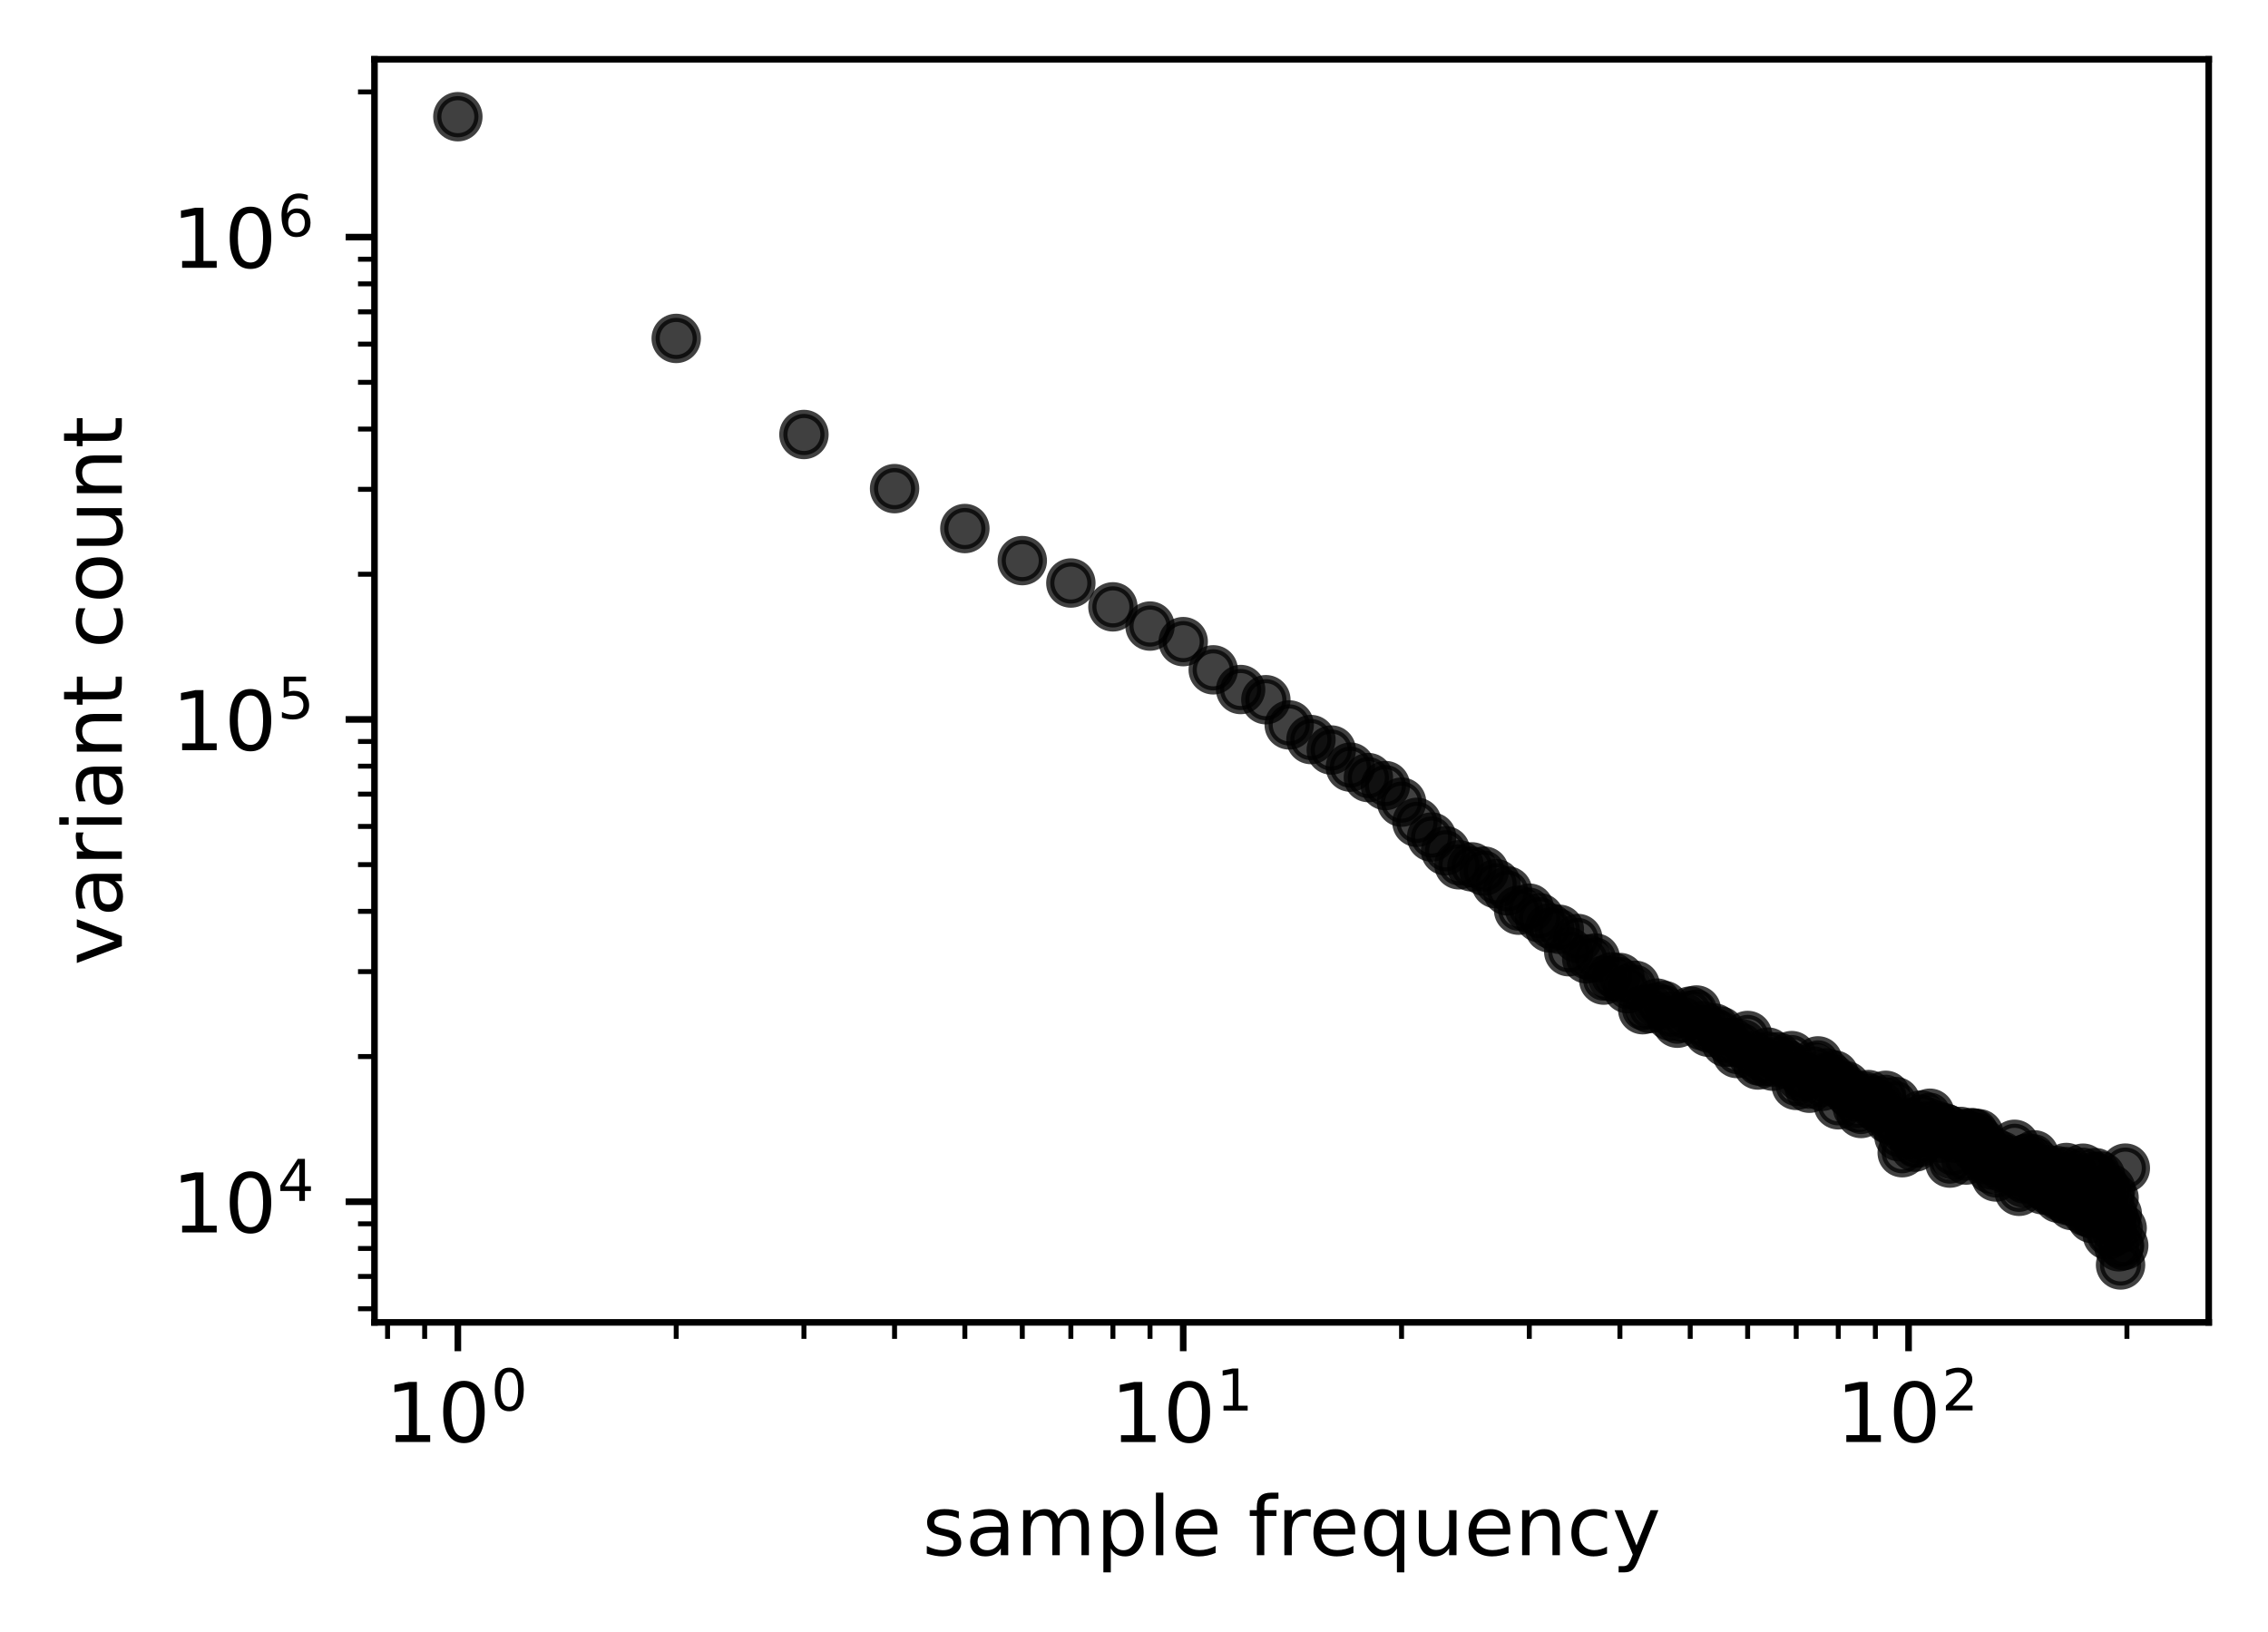 <?xml version="1.0" encoding="utf-8" standalone="no"?>
<!DOCTYPE svg PUBLIC "-//W3C//DTD SVG 1.1//EN"
  "http://www.w3.org/Graphics/SVG/1.1/DTD/svg11.dtd">
<!-- Created with matplotlib (https://matplotlib.org/) -->
<svg height="198.156pt" version="1.1" viewBox="0 0 275.433 198.156" width="275.433pt" xmlns="http://www.w3.org/2000/svg" xmlns:xlink="http://www.w3.org/1999/xlink">
 <defs>
  <style type="text/css">
*{stroke-linecap:butt;stroke-linejoin:round;}
  </style>
 </defs>
 <g id="figure_1">
  <g id="patch_1">
   <path d="M 0 198.156 
L 275.433 198.156 
L 275.433 0 
L 0 0 
z
" style="fill:#ffffff;"/>
  </g>
  <g id="axes_1">
   <g id="patch_2">
    <path d="M 45.478 160.6 
L 268.233 160.6 
L 268.233 7.2 
L 45.478 7.2 
z
" style="fill:#ffffff;"/>
   </g>
   <g id="matplotlib.axis_1">
    <g id="xtick_1">
     <g id="line2d_1">
      <defs>
       <path d="M 0 0 
L 0 3.5 
" id="m2914041f87" style="stroke:#000000;stroke-width:0.8;"/>
      </defs>
      <g>
       <use style="stroke:#000000;stroke-width:0.8;" x="55.603" xlink:href="#m2914041f87" y="160.6"/>
      </g>
     </g>
     <g id="text_1">
      <!-- $\mathdefault{10^{0}}$ -->
      <defs>
       <path d="M 12.406 8.297 
L 28.516 8.297 
L 28.516 63.922 
L 10.984 60.406 
L 10.984 69.391 
L 28.422 72.906 
L 38.281 72.906 
L 38.281 8.297 
L 54.391 8.297 
L 54.391 0 
L 12.406 0 
z
" id="DejaVuSans-49"/>
       <path d="M 31.781 66.406 
Q 24.172 66.406 20.328 58.906 
Q 16.5 51.422 16.5 36.375 
Q 16.5 21.391 20.328 13.891 
Q 24.172 6.391 31.781 6.391 
Q 39.453 6.391 43.281 13.891 
Q 47.125 21.391 47.125 36.375 
Q 47.125 51.422 43.281 58.906 
Q 39.453 66.406 31.781 66.406 
z
M 31.781 74.219 
Q 44.047 74.219 50.516 64.516 
Q 56.984 54.828 56.984 36.375 
Q 56.984 17.969 50.516 8.266 
Q 44.047 -1.422 31.781 -1.422 
Q 19.531 -1.422 13.062 8.266 
Q 6.594 17.969 6.594 36.375 
Q 6.594 54.828 13.062 64.516 
Q 19.531 74.219 31.781 74.219 
z
" id="DejaVuSans-48"/>
      </defs>
      <g transform="translate(46.803 175.198)scale(0.1 -0.1)">
       <use transform="translate(0 0.766)" xlink:href="#DejaVuSans-49"/>
       <use transform="translate(63.623 0.766)" xlink:href="#DejaVuSans-48"/>
       <use transform="translate(128.203 39.047)scale(0.7)" xlink:href="#DejaVuSans-48"/>
      </g>
     </g>
    </g>
    <g id="xtick_2">
     <g id="line2d_2">
      <g>
       <use style="stroke:#000000;stroke-width:0.8;" x="143.693" xlink:href="#m2914041f87" y="160.6"/>
      </g>
     </g>
     <g id="text_2">
      <!-- $\mathdefault{10^{1}}$ -->
      <g transform="translate(134.893 175.198)scale(0.1 -0.1)">
       <use transform="translate(0 0.684)" xlink:href="#DejaVuSans-49"/>
       <use transform="translate(63.623 0.684)" xlink:href="#DejaVuSans-48"/>
       <use transform="translate(128.203 38.966)scale(0.7)" xlink:href="#DejaVuSans-49"/>
      </g>
     </g>
    </g>
    <g id="xtick_3">
     <g id="line2d_3">
      <g>
       <use style="stroke:#000000;stroke-width:0.8;" x="231.782" xlink:href="#m2914041f87" y="160.6"/>
      </g>
     </g>
     <g id="text_3">
      <!-- $\mathdefault{10^{2}}$ -->
      <defs>
       <path d="M 19.188 8.297 
L 53.609 8.297 
L 53.609 0 
L 7.328 0 
L 7.328 8.297 
Q 12.938 14.109 22.625 23.891 
Q 32.328 33.688 34.812 36.531 
Q 39.547 41.844 41.422 45.531 
Q 43.312 49.219 43.312 52.781 
Q 43.312 58.594 39.234 62.25 
Q 35.156 65.922 28.609 65.922 
Q 23.969 65.922 18.812 64.312 
Q 13.672 62.703 7.812 59.422 
L 7.812 69.391 
Q 13.766 71.781 18.938 73 
Q 24.125 74.219 28.422 74.219 
Q 39.75 74.219 46.484 68.547 
Q 53.219 62.891 53.219 53.422 
Q 53.219 48.922 51.531 44.891 
Q 49.859 40.875 45.406 35.406 
Q 44.188 33.984 37.641 27.219 
Q 31.109 20.453 19.188 8.297 
z
" id="DejaVuSans-50"/>
      </defs>
      <g transform="translate(222.982 175.198)scale(0.1 -0.1)">
       <use transform="translate(0 0.766)" xlink:href="#DejaVuSans-49"/>
       <use transform="translate(63.623 0.766)" xlink:href="#DejaVuSans-48"/>
       <use transform="translate(128.203 39.047)scale(0.7)" xlink:href="#DejaVuSans-50"/>
      </g>
     </g>
    </g>
    <g id="xtick_4">
     <g id="line2d_4">
      <defs>
       <path d="M 0 0 
L 0 2 
" id="m6a78519d8e" style="stroke:#000000;stroke-width:0.6;"/>
      </defs>
      <g>
       <use style="stroke:#000000;stroke-width:0.6;" x="47.067" xlink:href="#m6a78519d8e" y="160.6"/>
      </g>
     </g>
    </g>
    <g id="xtick_5">
     <g id="line2d_5">
      <g>
       <use style="stroke:#000000;stroke-width:0.6;" x="51.573" xlink:href="#m6a78519d8e" y="160.6"/>
      </g>
     </g>
    </g>
    <g id="xtick_6">
     <g id="line2d_6">
      <g>
       <use style="stroke:#000000;stroke-width:0.6;" x="82.121" xlink:href="#m6a78519d8e" y="160.6"/>
      </g>
     </g>
    </g>
    <g id="xtick_7">
     <g id="line2d_7">
      <g>
       <use style="stroke:#000000;stroke-width:0.6;" x="97.633" xlink:href="#m6a78519d8e" y="160.6"/>
      </g>
     </g>
    </g>
    <g id="xtick_8">
     <g id="line2d_8">
      <g>
       <use style="stroke:#000000;stroke-width:0.6;" x="108.638" xlink:href="#m6a78519d8e" y="160.6"/>
      </g>
     </g>
    </g>
    <g id="xtick_9">
     <g id="line2d_9">
      <g>
       <use style="stroke:#000000;stroke-width:0.6;" x="117.175" xlink:href="#m6a78519d8e" y="160.6"/>
      </g>
     </g>
    </g>
    <g id="xtick_10">
     <g id="line2d_10">
      <g>
       <use style="stroke:#000000;stroke-width:0.6;" x="124.15" xlink:href="#m6a78519d8e" y="160.6"/>
      </g>
     </g>
    </g>
    <g id="xtick_11">
     <g id="line2d_11">
      <g>
       <use style="stroke:#000000;stroke-width:0.6;" x="130.048" xlink:href="#m6a78519d8e" y="160.6"/>
      </g>
     </g>
    </g>
    <g id="xtick_12">
     <g id="line2d_12">
      <g>
       <use style="stroke:#000000;stroke-width:0.6;" x="135.156" xlink:href="#m6a78519d8e" y="160.6"/>
      </g>
     </g>
    </g>
    <g id="xtick_13">
     <g id="line2d_13">
      <g>
       <use style="stroke:#000000;stroke-width:0.6;" x="139.662" xlink:href="#m6a78519d8e" y="160.6"/>
      </g>
     </g>
    </g>
    <g id="xtick_14">
     <g id="line2d_14">
      <g>
       <use style="stroke:#000000;stroke-width:0.6;" x="170.21" xlink:href="#m6a78519d8e" y="160.6"/>
      </g>
     </g>
    </g>
    <g id="xtick_15">
     <g id="line2d_15">
      <g>
       <use style="stroke:#000000;stroke-width:0.6;" x="185.722" xlink:href="#m6a78519d8e" y="160.6"/>
      </g>
     </g>
    </g>
    <g id="xtick_16">
     <g id="line2d_16">
      <g>
       <use style="stroke:#000000;stroke-width:0.6;" x="196.728" xlink:href="#m6a78519d8e" y="160.6"/>
      </g>
     </g>
    </g>
    <g id="xtick_17">
     <g id="line2d_17">
      <g>
       <use style="stroke:#000000;stroke-width:0.6;" x="205.265" xlink:href="#m6a78519d8e" y="160.6"/>
      </g>
     </g>
    </g>
    <g id="xtick_18">
     <g id="line2d_18">
      <g>
       <use style="stroke:#000000;stroke-width:0.6;" x="212.24" xlink:href="#m6a78519d8e" y="160.6"/>
      </g>
     </g>
    </g>
    <g id="xtick_19">
     <g id="line2d_19">
      <g>
       <use style="stroke:#000000;stroke-width:0.6;" x="218.137" xlink:href="#m6a78519d8e" y="160.6"/>
      </g>
     </g>
    </g>
    <g id="xtick_20">
     <g id="line2d_20">
      <g>
       <use style="stroke:#000000;stroke-width:0.6;" x="223.245" xlink:href="#m6a78519d8e" y="160.6"/>
      </g>
     </g>
    </g>
    <g id="xtick_21">
     <g id="line2d_21">
      <g>
       <use style="stroke:#000000;stroke-width:0.6;" x="227.751" xlink:href="#m6a78519d8e" y="160.6"/>
      </g>
     </g>
    </g>
    <g id="xtick_22">
     <g id="line2d_22">
      <g>
       <use style="stroke:#000000;stroke-width:0.6;" x="258.3" xlink:href="#m6a78519d8e" y="160.6"/>
      </g>
     </g>
    </g>
    <g id="text_4">
     <!-- sample frequency -->
     <defs>
      <path d="M 44.281 53.078 
L 44.281 44.578 
Q 40.484 46.531 36.375 47.5 
Q 32.281 48.484 27.875 48.484 
Q 21.188 48.484 17.844 46.438 
Q 14.5 44.391 14.5 40.281 
Q 14.5 37.156 16.891 35.375 
Q 19.281 33.594 26.516 31.984 
L 29.594 31.297 
Q 39.156 29.25 43.188 25.516 
Q 47.219 21.781 47.219 15.094 
Q 47.219 7.469 41.188 3.016 
Q 35.156 -1.422 24.609 -1.422 
Q 20.219 -1.422 15.453 -0.562 
Q 10.688 0.297 5.422 2 
L 5.422 11.281 
Q 10.406 8.688 15.234 7.391 
Q 20.062 6.109 24.812 6.109 
Q 31.156 6.109 34.562 8.281 
Q 37.984 10.453 37.984 14.406 
Q 37.984 18.062 35.516 20.016 
Q 33.062 21.969 24.703 23.781 
L 21.578 24.516 
Q 13.234 26.266 9.516 29.906 
Q 5.812 33.547 5.812 39.891 
Q 5.812 47.609 11.281 51.797 
Q 16.75 56 26.812 56 
Q 31.781 56 36.172 55.266 
Q 40.578 54.547 44.281 53.078 
z
" id="DejaVuSans-115"/>
      <path d="M 34.281 27.484 
Q 23.391 27.484 19.188 25 
Q 14.984 22.516 14.984 16.5 
Q 14.984 11.719 18.141 8.906 
Q 21.297 6.109 26.703 6.109 
Q 34.188 6.109 38.703 11.406 
Q 43.219 16.703 43.219 25.484 
L 43.219 27.484 
z
M 52.203 31.203 
L 52.203 0 
L 43.219 0 
L 43.219 8.297 
Q 40.141 3.328 35.547 0.953 
Q 30.953 -1.422 24.312 -1.422 
Q 15.922 -1.422 10.953 3.297 
Q 6 8.016 6 15.922 
Q 6 25.141 12.172 29.828 
Q 18.359 34.516 30.609 34.516 
L 43.219 34.516 
L 43.219 35.406 
Q 43.219 41.609 39.141 45 
Q 35.062 48.391 27.688 48.391 
Q 23 48.391 18.547 47.266 
Q 14.109 46.141 10.016 43.891 
L 10.016 52.203 
Q 14.938 54.109 19.578 55.047 
Q 24.219 56 28.609 56 
Q 40.484 56 46.344 49.844 
Q 52.203 43.703 52.203 31.203 
z
" id="DejaVuSans-97"/>
      <path d="M 52 44.188 
Q 55.375 50.25 60.062 53.125 
Q 64.75 56 71.094 56 
Q 79.641 56 84.281 50.016 
Q 88.922 44.047 88.922 33.016 
L 88.922 0 
L 79.891 0 
L 79.891 32.719 
Q 79.891 40.578 77.094 44.375 
Q 74.312 48.188 68.609 48.188 
Q 61.625 48.188 57.562 43.547 
Q 53.516 38.922 53.516 30.906 
L 53.516 0 
L 44.484 0 
L 44.484 32.719 
Q 44.484 40.625 41.703 44.406 
Q 38.922 48.188 33.109 48.188 
Q 26.219 48.188 22.156 43.531 
Q 18.109 38.875 18.109 30.906 
L 18.109 0 
L 9.078 0 
L 9.078 54.688 
L 18.109 54.688 
L 18.109 46.188 
Q 21.188 51.219 25.484 53.609 
Q 29.781 56 35.688 56 
Q 41.656 56 45.828 52.969 
Q 50 49.953 52 44.188 
z
" id="DejaVuSans-109"/>
      <path d="M 18.109 8.203 
L 18.109 -20.797 
L 9.078 -20.797 
L 9.078 54.688 
L 18.109 54.688 
L 18.109 46.391 
Q 20.953 51.266 25.266 53.625 
Q 29.594 56 35.594 56 
Q 45.562 56 51.781 48.094 
Q 58.016 40.188 58.016 27.297 
Q 58.016 14.406 51.781 6.484 
Q 45.562 -1.422 35.594 -1.422 
Q 29.594 -1.422 25.266 0.953 
Q 20.953 3.328 18.109 8.203 
z
M 48.688 27.297 
Q 48.688 37.203 44.609 42.844 
Q 40.531 48.484 33.406 48.484 
Q 26.266 48.484 22.188 42.844 
Q 18.109 37.203 18.109 27.297 
Q 18.109 17.391 22.188 11.75 
Q 26.266 6.109 33.406 6.109 
Q 40.531 6.109 44.609 11.75 
Q 48.688 17.391 48.688 27.297 
z
" id="DejaVuSans-112"/>
      <path d="M 9.422 75.984 
L 18.406 75.984 
L 18.406 0 
L 9.422 0 
z
" id="DejaVuSans-108"/>
      <path d="M 56.203 29.594 
L 56.203 25.203 
L 14.891 25.203 
Q 15.484 15.922 20.484 11.062 
Q 25.484 6.203 34.422 6.203 
Q 39.594 6.203 44.453 7.469 
Q 49.312 8.734 54.109 11.281 
L 54.109 2.781 
Q 49.266 0.734 44.188 -0.344 
Q 39.109 -1.422 33.891 -1.422 
Q 20.797 -1.422 13.156 6.188 
Q 5.516 13.812 5.516 26.812 
Q 5.516 40.234 12.766 48.109 
Q 20.016 56 32.328 56 
Q 43.359 56 49.781 48.891 
Q 56.203 41.797 56.203 29.594 
z
M 47.219 32.234 
Q 47.125 39.594 43.094 43.984 
Q 39.062 48.391 32.422 48.391 
Q 24.906 48.391 20.391 44.141 
Q 15.875 39.891 15.188 32.172 
z
" id="DejaVuSans-101"/>
      <path id="DejaVuSans-32"/>
      <path d="M 37.109 75.984 
L 37.109 68.5 
L 28.516 68.5 
Q 23.688 68.5 21.797 66.547 
Q 19.922 64.594 19.922 59.516 
L 19.922 54.688 
L 34.719 54.688 
L 34.719 47.703 
L 19.922 47.703 
L 19.922 0 
L 10.891 0 
L 10.891 47.703 
L 2.297 47.703 
L 2.297 54.688 
L 10.891 54.688 
L 10.891 58.5 
Q 10.891 67.625 15.141 71.797 
Q 19.391 75.984 28.609 75.984 
z
" id="DejaVuSans-102"/>
      <path d="M 41.109 46.297 
Q 39.594 47.172 37.812 47.578 
Q 36.031 48 33.891 48 
Q 26.266 48 22.188 43.047 
Q 18.109 38.094 18.109 28.812 
L 18.109 0 
L 9.078 0 
L 9.078 54.688 
L 18.109 54.688 
L 18.109 46.188 
Q 20.953 51.172 25.484 53.578 
Q 30.031 56 36.531 56 
Q 37.453 56 38.578 55.875 
Q 39.703 55.766 41.062 55.516 
z
" id="DejaVuSans-114"/>
      <path d="M 14.797 27.297 
Q 14.797 17.391 18.875 11.75 
Q 22.953 6.109 30.078 6.109 
Q 37.203 6.109 41.297 11.75 
Q 45.406 17.391 45.406 27.297 
Q 45.406 37.203 41.297 42.844 
Q 37.203 48.484 30.078 48.484 
Q 22.953 48.484 18.875 42.844 
Q 14.797 37.203 14.797 27.297 
z
M 45.406 8.203 
Q 42.578 3.328 38.25 0.953 
Q 33.938 -1.422 27.875 -1.422 
Q 17.969 -1.422 11.734 6.484 
Q 5.516 14.406 5.516 27.297 
Q 5.516 40.188 11.734 48.094 
Q 17.969 56 27.875 56 
Q 33.938 56 38.25 53.625 
Q 42.578 51.266 45.406 46.391 
L 45.406 54.688 
L 54.391 54.688 
L 54.391 -20.797 
L 45.406 -20.797 
z
" id="DejaVuSans-113"/>
      <path d="M 8.5 21.578 
L 8.5 54.688 
L 17.484 54.688 
L 17.484 21.922 
Q 17.484 14.156 20.5 10.266 
Q 23.531 6.391 29.594 6.391 
Q 36.859 6.391 41.078 11.031 
Q 45.312 15.672 45.312 23.688 
L 45.312 54.688 
L 54.297 54.688 
L 54.297 0 
L 45.312 0 
L 45.312 8.406 
Q 42.047 3.422 37.719 1 
Q 33.406 -1.422 27.688 -1.422 
Q 18.266 -1.422 13.375 4.438 
Q 8.5 10.297 8.5 21.578 
z
M 31.109 56 
z
" id="DejaVuSans-117"/>
      <path d="M 54.891 33.016 
L 54.891 0 
L 45.906 0 
L 45.906 32.719 
Q 45.906 40.484 42.875 44.328 
Q 39.844 48.188 33.797 48.188 
Q 26.516 48.188 22.312 43.547 
Q 18.109 38.922 18.109 30.906 
L 18.109 0 
L 9.078 0 
L 9.078 54.688 
L 18.109 54.688 
L 18.109 46.188 
Q 21.344 51.125 25.703 53.562 
Q 30.078 56 35.797 56 
Q 45.219 56 50.047 50.172 
Q 54.891 44.344 54.891 33.016 
z
" id="DejaVuSans-110"/>
      <path d="M 48.781 52.594 
L 48.781 44.188 
Q 44.969 46.297 41.141 47.344 
Q 37.312 48.391 33.406 48.391 
Q 24.656 48.391 19.812 42.844 
Q 14.984 37.312 14.984 27.297 
Q 14.984 17.281 19.812 11.734 
Q 24.656 6.203 33.406 6.203 
Q 37.312 6.203 41.141 7.25 
Q 44.969 8.297 48.781 10.406 
L 48.781 2.094 
Q 45.016 0.344 40.984 -0.531 
Q 36.969 -1.422 32.422 -1.422 
Q 20.062 -1.422 12.781 6.344 
Q 5.516 14.109 5.516 27.297 
Q 5.516 40.672 12.859 48.328 
Q 20.219 56 33.016 56 
Q 37.156 56 41.109 55.141 
Q 45.062 54.297 48.781 52.594 
z
" id="DejaVuSans-99"/>
      <path d="M 32.172 -5.078 
Q 28.375 -14.844 24.75 -17.812 
Q 21.141 -20.797 15.094 -20.797 
L 7.906 -20.797 
L 7.906 -13.281 
L 13.188 -13.281 
Q 16.891 -13.281 18.938 -11.516 
Q 21 -9.766 23.484 -3.219 
L 25.094 0.875 
L 2.984 54.688 
L 12.5 54.688 
L 29.594 11.922 
L 46.688 54.688 
L 56.203 54.688 
z
" id="DejaVuSans-121"/>
     </defs>
     <g transform="translate(112.011 188.877)scale(0.1 -0.1)">
      <use xlink:href="#DejaVuSans-115"/>
      <use x="52.1" xlink:href="#DejaVuSans-97"/>
      <use x="113.379" xlink:href="#DejaVuSans-109"/>
      <use x="210.791" xlink:href="#DejaVuSans-112"/>
      <use x="274.268" xlink:href="#DejaVuSans-108"/>
      <use x="302.051" xlink:href="#DejaVuSans-101"/>
      <use x="363.574" xlink:href="#DejaVuSans-32"/>
      <use x="395.361" xlink:href="#DejaVuSans-102"/>
      <use x="430.566" xlink:href="#DejaVuSans-114"/>
      <use x="469.43" xlink:href="#DejaVuSans-101"/>
      <use x="530.953" xlink:href="#DejaVuSans-113"/>
      <use x="594.43" xlink:href="#DejaVuSans-117"/>
      <use x="657.809" xlink:href="#DejaVuSans-101"/>
      <use x="719.332" xlink:href="#DejaVuSans-110"/>
      <use x="782.711" xlink:href="#DejaVuSans-99"/>
      <use x="837.691" xlink:href="#DejaVuSans-121"/>
     </g>
    </g>
   </g>
   <g id="matplotlib.axis_2">
    <g id="ytick_1">
     <g id="line2d_23">
      <defs>
       <path d="M 0 0 
L -3.5 0 
" id="mdca116467b" style="stroke:#000000;stroke-width:0.8;"/>
      </defs>
      <g>
       <use style="stroke:#000000;stroke-width:0.8;" x="45.478" xlink:href="#mdca116467b" y="145.947"/>
      </g>
     </g>
     <g id="text_5">
      <!-- $\mathdefault{10^{4}}$ -->
      <defs>
       <path d="M 37.797 64.312 
L 12.891 25.391 
L 37.797 25.391 
z
M 35.203 72.906 
L 47.609 72.906 
L 47.609 25.391 
L 58.016 25.391 
L 58.016 17.188 
L 47.609 17.188 
L 47.609 0 
L 37.797 0 
L 37.797 17.188 
L 4.891 17.188 
L 4.891 26.703 
z
" id="DejaVuSans-52"/>
      </defs>
      <g transform="translate(20.878 149.746)scale(0.1 -0.1)">
       <use transform="translate(0 0.684)" xlink:href="#DejaVuSans-49"/>
       <use transform="translate(63.623 0.684)" xlink:href="#DejaVuSans-48"/>
       <use transform="translate(128.203 38.966)scale(0.7)" xlink:href="#DejaVuSans-52"/>
      </g>
     </g>
    </g>
    <g id="ytick_2">
     <g id="line2d_24">
      <g>
       <use style="stroke:#000000;stroke-width:0.8;" x="45.478" xlink:href="#mdca116467b" y="87.372"/>
      </g>
     </g>
     <g id="text_6">
      <!-- $\mathdefault{10^{5}}$ -->
      <defs>
       <path d="M 10.797 72.906 
L 49.516 72.906 
L 49.516 64.594 
L 19.828 64.594 
L 19.828 46.734 
Q 21.969 47.469 24.109 47.828 
Q 26.266 48.188 28.422 48.188 
Q 40.625 48.188 47.75 41.5 
Q 54.891 34.812 54.891 23.391 
Q 54.891 11.625 47.562 5.094 
Q 40.234 -1.422 26.906 -1.422 
Q 22.312 -1.422 17.547 -0.641 
Q 12.797 0.141 7.719 1.703 
L 7.719 11.625 
Q 12.109 9.234 16.797 8.062 
Q 21.484 6.891 26.703 6.891 
Q 35.156 6.891 40.078 11.328 
Q 45.016 15.766 45.016 23.391 
Q 45.016 31 40.078 35.438 
Q 35.156 39.891 26.703 39.891 
Q 22.75 39.891 18.812 39.016 
Q 14.891 38.141 10.797 36.281 
z
" id="DejaVuSans-53"/>
      </defs>
      <g transform="translate(20.878 91.172)scale(0.1 -0.1)">
       <use transform="translate(0 0.684)" xlink:href="#DejaVuSans-49"/>
       <use transform="translate(63.623 0.684)" xlink:href="#DejaVuSans-48"/>
       <use transform="translate(128.203 38.966)scale(0.7)" xlink:href="#DejaVuSans-53"/>
      </g>
     </g>
    </g>
    <g id="ytick_3">
     <g id="line2d_25">
      <g>
       <use style="stroke:#000000;stroke-width:0.8;" x="45.478" xlink:href="#mdca116467b" y="28.798"/>
      </g>
     </g>
     <g id="text_7">
      <!-- $\mathdefault{10^{6}}$ -->
      <defs>
       <path d="M 33.016 40.375 
Q 26.375 40.375 22.484 35.828 
Q 18.609 31.297 18.609 23.391 
Q 18.609 15.531 22.484 10.953 
Q 26.375 6.391 33.016 6.391 
Q 39.656 6.391 43.531 10.953 
Q 47.406 15.531 47.406 23.391 
Q 47.406 31.297 43.531 35.828 
Q 39.656 40.375 33.016 40.375 
z
M 52.594 71.297 
L 52.594 62.312 
Q 48.875 64.062 45.094 64.984 
Q 41.312 65.922 37.594 65.922 
Q 27.828 65.922 22.672 59.328 
Q 17.531 52.734 16.797 39.406 
Q 19.672 43.656 24.016 45.922 
Q 28.375 48.188 33.594 48.188 
Q 44.578 48.188 50.953 41.516 
Q 57.328 34.859 57.328 23.391 
Q 57.328 12.156 50.688 5.359 
Q 44.047 -1.422 33.016 -1.422 
Q 20.359 -1.422 13.672 8.266 
Q 6.984 17.969 6.984 36.375 
Q 6.984 53.656 15.188 63.938 
Q 23.391 74.219 37.203 74.219 
Q 40.922 74.219 44.703 73.484 
Q 48.484 72.75 52.594 71.297 
z
" id="DejaVuSans-54"/>
      </defs>
      <g transform="translate(20.878 32.597)scale(0.1 -0.1)">
       <use transform="translate(0 0.766)" xlink:href="#DejaVuSans-49"/>
       <use transform="translate(63.623 0.766)" xlink:href="#DejaVuSans-48"/>
       <use transform="translate(128.203 39.047)scale(0.7)" xlink:href="#DejaVuSans-54"/>
      </g>
     </g>
    </g>
    <g id="ytick_4">
     <g id="line2d_26">
      <defs>
       <path d="M 0 0 
L -2 0 
" id="m6eae51ae43" style="stroke:#000000;stroke-width:0.6;"/>
      </defs>
      <g>
       <use style="stroke:#000000;stroke-width:0.6;" x="45.478" xlink:href="#m6eae51ae43" y="158.942"/>
      </g>
     </g>
    </g>
    <g id="ytick_5">
     <g id="line2d_27">
      <g>
       <use style="stroke:#000000;stroke-width:0.6;" x="45.478" xlink:href="#m6eae51ae43" y="155.02"/>
      </g>
     </g>
    </g>
    <g id="ytick_6">
     <g id="line2d_28">
      <g>
       <use style="stroke:#000000;stroke-width:0.6;" x="45.478" xlink:href="#m6eae51ae43" y="151.623"/>
      </g>
     </g>
    </g>
    <g id="ytick_7">
     <g id="line2d_29">
      <g>
       <use style="stroke:#000000;stroke-width:0.6;" x="45.478" xlink:href="#m6eae51ae43" y="148.627"/>
      </g>
     </g>
    </g>
    <g id="ytick_8">
     <g id="line2d_30">
      <g>
       <use style="stroke:#000000;stroke-width:0.6;" x="45.478" xlink:href="#m6eae51ae43" y="128.314"/>
      </g>
     </g>
    </g>
    <g id="ytick_9">
     <g id="line2d_31">
      <g>
       <use style="stroke:#000000;stroke-width:0.6;" x="45.478" xlink:href="#m6eae51ae43" y="118"/>
      </g>
     </g>
    </g>
    <g id="ytick_10">
     <g id="line2d_32">
      <g>
       <use style="stroke:#000000;stroke-width:0.6;" x="45.478" xlink:href="#m6eae51ae43" y="110.682"/>
      </g>
     </g>
    </g>
    <g id="ytick_11">
     <g id="line2d_33">
      <g>
       <use style="stroke:#000000;stroke-width:0.6;" x="45.478" xlink:href="#m6eae51ae43" y="105.005"/>
      </g>
     </g>
    </g>
    <g id="ytick_12">
     <g id="line2d_34">
      <g>
       <use style="stroke:#000000;stroke-width:0.6;" x="45.478" xlink:href="#m6eae51ae43" y="100.367"/>
      </g>
     </g>
    </g>
    <g id="ytick_13">
     <g id="line2d_35">
      <g>
       <use style="stroke:#000000;stroke-width:0.6;" x="45.478" xlink:href="#m6eae51ae43" y="96.446"/>
      </g>
     </g>
    </g>
    <g id="ytick_14">
     <g id="line2d_36">
      <g>
       <use style="stroke:#000000;stroke-width:0.6;" x="45.478" xlink:href="#m6eae51ae43" y="93.049"/>
      </g>
     </g>
    </g>
    <g id="ytick_15">
     <g id="line2d_37">
      <g>
       <use style="stroke:#000000;stroke-width:0.6;" x="45.478" xlink:href="#m6eae51ae43" y="90.053"/>
      </g>
     </g>
    </g>
    <g id="ytick_16">
     <g id="line2d_38">
      <g>
       <use style="stroke:#000000;stroke-width:0.6;" x="45.478" xlink:href="#m6eae51ae43" y="69.74"/>
      </g>
     </g>
    </g>
    <g id="ytick_17">
     <g id="line2d_39">
      <g>
       <use style="stroke:#000000;stroke-width:0.6;" x="45.478" xlink:href="#m6eae51ae43" y="59.425"/>
      </g>
     </g>
    </g>
    <g id="ytick_18">
     <g id="line2d_40">
      <g>
       <use style="stroke:#000000;stroke-width:0.6;" x="45.478" xlink:href="#m6eae51ae43" y="52.107"/>
      </g>
     </g>
    </g>
    <g id="ytick_19">
     <g id="line2d_41">
      <g>
       <use style="stroke:#000000;stroke-width:0.6;" x="45.478" xlink:href="#m6eae51ae43" y="46.431"/>
      </g>
     </g>
    </g>
    <g id="ytick_20">
     <g id="line2d_42">
      <g>
       <use style="stroke:#000000;stroke-width:0.6;" x="45.478" xlink:href="#m6eae51ae43" y="41.793"/>
      </g>
     </g>
    </g>
    <g id="ytick_21">
     <g id="line2d_43">
      <g>
       <use style="stroke:#000000;stroke-width:0.6;" x="45.478" xlink:href="#m6eae51ae43" y="37.871"/>
      </g>
     </g>
    </g>
    <g id="ytick_22">
     <g id="line2d_44">
      <g>
       <use style="stroke:#000000;stroke-width:0.6;" x="45.478" xlink:href="#m6eae51ae43" y="34.474"/>
      </g>
     </g>
    </g>
    <g id="ytick_23">
     <g id="line2d_45">
      <g>
       <use style="stroke:#000000;stroke-width:0.6;" x="45.478" xlink:href="#m6eae51ae43" y="31.478"/>
      </g>
     </g>
    </g>
    <g id="ytick_24">
     <g id="line2d_46">
      <g>
       <use style="stroke:#000000;stroke-width:0.6;" x="45.478" xlink:href="#m6eae51ae43" y="11.165"/>
      </g>
     </g>
    </g>
    <g id="text_8">
     <!-- variant count -->
     <defs>
      <path d="M 2.984 54.688 
L 12.5 54.688 
L 29.594 8.797 
L 46.688 54.688 
L 56.203 54.688 
L 35.688 0 
L 23.484 0 
z
" id="DejaVuSans-118"/>
      <path d="M 9.422 54.688 
L 18.406 54.688 
L 18.406 0 
L 9.422 0 
z
M 9.422 75.984 
L 18.406 75.984 
L 18.406 64.594 
L 9.422 64.594 
z
" id="DejaVuSans-105"/>
      <path d="M 18.312 70.219 
L 18.312 54.688 
L 36.812 54.688 
L 36.812 47.703 
L 18.312 47.703 
L 18.312 18.016 
Q 18.312 11.328 20.141 9.422 
Q 21.969 7.516 27.594 7.516 
L 36.812 7.516 
L 36.812 0 
L 27.594 0 
Q 17.188 0 13.234 3.875 
Q 9.281 7.766 9.281 18.016 
L 9.281 47.703 
L 2.688 47.703 
L 2.688 54.688 
L 9.281 54.688 
L 9.281 70.219 
z
" id="DejaVuSans-116"/>
      <path d="M 30.609 48.391 
Q 23.391 48.391 19.188 42.75 
Q 14.984 37.109 14.984 27.297 
Q 14.984 17.484 19.156 11.844 
Q 23.344 6.203 30.609 6.203 
Q 37.797 6.203 41.984 11.859 
Q 46.188 17.531 46.188 27.297 
Q 46.188 37.016 41.984 42.703 
Q 37.797 48.391 30.609 48.391 
z
M 30.609 56 
Q 42.328 56 49.016 48.375 
Q 55.719 40.766 55.719 27.297 
Q 55.719 13.875 49.016 6.219 
Q 42.328 -1.422 30.609 -1.422 
Q 18.844 -1.422 12.172 6.219 
Q 5.516 13.875 5.516 27.297 
Q 5.516 40.766 12.172 48.375 
Q 18.844 56 30.609 56 
z
" id="DejaVuSans-111"/>
     </defs>
     <g transform="translate(14.798 117.256)rotate(-90)scale(0.1 -0.1)">
      <use xlink:href="#DejaVuSans-118"/>
      <use x="59.18" xlink:href="#DejaVuSans-97"/>
      <use x="120.459" xlink:href="#DejaVuSans-114"/>
      <use x="161.572" xlink:href="#DejaVuSans-105"/>
      <use x="189.355" xlink:href="#DejaVuSans-97"/>
      <use x="250.635" xlink:href="#DejaVuSans-110"/>
      <use x="314.014" xlink:href="#DejaVuSans-116"/>
      <use x="353.223" xlink:href="#DejaVuSans-32"/>
      <use x="385.01" xlink:href="#DejaVuSans-99"/>
      <use x="439.99" xlink:href="#DejaVuSans-111"/>
      <use x="501.172" xlink:href="#DejaVuSans-117"/>
      <use x="564.551" xlink:href="#DejaVuSans-110"/>
      <use x="627.93" xlink:href="#DejaVuSans-116"/>
     </g>
    </g>
   </g>
   <g id="line2d_47">
    <defs>
     <path d="M 0 2.5 
C 0.663 2.5 1.299 2.237 1.768 1.768 
C 2.237 1.299 2.5 0.663 2.5 0 
C 2.5 -0.663 2.237 -1.299 1.768 -1.768 
C 1.299 -2.237 0.663 -2.5 0 -2.5 
C -0.663 -2.5 -1.299 -2.237 -1.768 -1.768 
C -2.237 -1.299 -2.5 -0.663 -2.5 0 
C -2.5 0.663 -2.237 1.299 -1.768 1.768 
C -1.299 2.237 -0.663 2.5 0 2.5 
z
" id="me0a28837a5" style="stroke:#000000;stroke-opacity:0.75;"/>
    </defs>
    <g clip-path="url(#p12cda00aa3)">
     <use style="fill-opacity:0.75;stroke:#000000;stroke-opacity:0.75;" x="55.603" xlink:href="#me0a28837a5" y="14.173"/>
     <use style="fill-opacity:0.75;stroke:#000000;stroke-opacity:0.75;" x="82.121" xlink:href="#me0a28837a5" y="41.1"/>
     <use style="fill-opacity:0.75;stroke:#000000;stroke-opacity:0.75;" x="97.633" xlink:href="#me0a28837a5" y="52.768"/>
     <use style="fill-opacity:0.75;stroke:#000000;stroke-opacity:0.75;" x="108.638" xlink:href="#me0a28837a5" y="59.344"/>
     <use style="fill-opacity:0.75;stroke:#000000;stroke-opacity:0.75;" x="117.175" xlink:href="#me0a28837a5" y="64.19"/>
     <use style="fill-opacity:0.75;stroke:#000000;stroke-opacity:0.75;" x="124.15" xlink:href="#me0a28837a5" y="68.085"/>
     <use style="fill-opacity:0.75;stroke:#000000;stroke-opacity:0.75;" x="130.048" xlink:href="#me0a28837a5" y="70.806"/>
     <use style="fill-opacity:0.75;stroke:#000000;stroke-opacity:0.75;" x="135.156" xlink:href="#me0a28837a5" y="73.701"/>
     <use style="fill-opacity:0.75;stroke:#000000;stroke-opacity:0.75;" x="139.662" xlink:href="#me0a28837a5" y="76.035"/>
     <use style="fill-opacity:0.75;stroke:#000000;stroke-opacity:0.75;" x="143.693" xlink:href="#me0a28837a5" y="77.925"/>
     <use style="fill-opacity:0.75;stroke:#000000;stroke-opacity:0.75;" x="147.339" xlink:href="#me0a28837a5" y="81.35"/>
     <use style="fill-opacity:0.75;stroke:#000000;stroke-opacity:0.75;" x="150.668" xlink:href="#me0a28837a5" y="83.74"/>
     <use style="fill-opacity:0.75;stroke:#000000;stroke-opacity:0.75;" x="153.73" xlink:href="#me0a28837a5" y="84.977"/>
     <use style="fill-opacity:0.75;stroke:#000000;stroke-opacity:0.75;" x="156.565" xlink:href="#me0a28837a5" y="88.039"/>
     <use style="fill-opacity:0.75;stroke:#000000;stroke-opacity:0.75;" x="159.205" xlink:href="#me0a28837a5" y="89.816"/>
     <use style="fill-opacity:0.75;stroke:#000000;stroke-opacity:0.75;" x="161.674" xlink:href="#me0a28837a5" y="91.086"/>
     <use style="fill-opacity:0.75;stroke:#000000;stroke-opacity:0.75;" x="163.993" xlink:href="#me0a28837a5" y="93.167"/>
     <use style="fill-opacity:0.75;stroke:#000000;stroke-opacity:0.75;" x="166.18" xlink:href="#me0a28837a5" y="94.435"/>
     <use style="fill-opacity:0.75;stroke:#000000;stroke-opacity:0.75;" x="168.248" xlink:href="#me0a28837a5" y="95.405"/>
     <use style="fill-opacity:0.75;stroke:#000000;stroke-opacity:0.75;" x="170.21" xlink:href="#me0a28837a5" y="97.42"/>
     <use style="fill-opacity:0.75;stroke:#000000;stroke-opacity:0.75;" x="172.077" xlink:href="#me0a28837a5" y="99.872"/>
     <use style="fill-opacity:0.75;stroke:#000000;stroke-opacity:0.75;" x="173.857" xlink:href="#me0a28837a5" y="101.654"/>
     <use style="fill-opacity:0.75;stroke:#000000;stroke-opacity:0.75;" x="175.557" xlink:href="#me0a28837a5" y="103.328"/>
     <use style="fill-opacity:0.75;stroke:#000000;stroke-opacity:0.75;" x="177.185" xlink:href="#me0a28837a5" y="105.028"/>
     <use style="fill-opacity:0.75;stroke:#000000;stroke-opacity:0.75;" x="178.747" xlink:href="#me0a28837a5" y="105.281"/>
     <use style="fill-opacity:0.75;stroke:#000000;stroke-opacity:0.75;" x="180.248" xlink:href="#me0a28837a5" y="105.793"/>
     <use style="fill-opacity:0.75;stroke:#000000;stroke-opacity:0.75;" x="181.691" xlink:href="#me0a28837a5" y="107.324"/>
     <use style="fill-opacity:0.75;stroke:#000000;stroke-opacity:0.75;" x="183.083" xlink:href="#me0a28837a5" y="108.2"/>
     <use style="fill-opacity:0.75;stroke:#000000;stroke-opacity:0.75;" x="184.425" xlink:href="#me0a28837a5" y="110.54"/>
     <use style="fill-opacity:0.75;stroke:#000000;stroke-opacity:0.75;" x="185.722" xlink:href="#me0a28837a5" y="110.292"/>
     <use style="fill-opacity:0.75;stroke:#000000;stroke-opacity:0.75;" x="186.977" xlink:href="#me0a28837a5" y="111.457"/>
     <use style="fill-opacity:0.75;stroke:#000000;stroke-opacity:0.75;" x="188.191" xlink:href="#me0a28837a5" y="112.695"/>
     <use style="fill-opacity:0.75;stroke:#000000;stroke-opacity:0.75;" x="189.368" xlink:href="#me0a28837a5" y="112.861"/>
     <use style="fill-opacity:0.75;stroke:#000000;stroke-opacity:0.75;" x="190.51" xlink:href="#me0a28837a5" y="115.584"/>
     <use style="fill-opacity:0.75;stroke:#000000;stroke-opacity:0.75;" x="191.619" xlink:href="#me0a28837a5" y="113.978"/>
     <use style="fill-opacity:0.75;stroke:#000000;stroke-opacity:0.75;" x="192.697" xlink:href="#me0a28837a5" y="116.456"/>
     <use style="fill-opacity:0.75;stroke:#000000;stroke-opacity:0.75;" x="193.745" xlink:href="#me0a28837a5" y="116.349"/>
     <use style="fill-opacity:0.75;stroke:#000000;stroke-opacity:0.75;" x="194.766" xlink:href="#me0a28837a5" y="119.032"/>
     <use style="fill-opacity:0.75;stroke:#000000;stroke-opacity:0.75;" x="195.759" xlink:href="#me0a28837a5" y="118.633"/>
     <use style="fill-opacity:0.75;stroke:#000000;stroke-opacity:0.75;" x="196.728" xlink:href="#me0a28837a5" y="118.718"/>
     <use style="fill-opacity:0.75;stroke:#000000;stroke-opacity:0.75;" x="197.673" xlink:href="#me0a28837a5" y="120.077"/>
     <use style="fill-opacity:0.75;stroke:#000000;stroke-opacity:0.75;" x="198.594" xlink:href="#me0a28837a5" y="119.661"/>
     <use style="fill-opacity:0.75;stroke:#000000;stroke-opacity:0.75;" x="199.495" xlink:href="#me0a28837a5" y="122.626"/>
     <use style="fill-opacity:0.75;stroke:#000000;stroke-opacity:0.75;" x="200.374" xlink:href="#me0a28837a5" y="122.484"/>
     <use style="fill-opacity:0.75;stroke:#000000;stroke-opacity:0.75;" x="201.234" xlink:href="#me0a28837a5" y="121.827"/>
     <use style="fill-opacity:0.75;stroke:#000000;stroke-opacity:0.75;" x="202.075" xlink:href="#me0a28837a5" y="122.11"/>
     <use style="fill-opacity:0.75;stroke:#000000;stroke-opacity:0.75;" x="202.897" xlink:href="#me0a28837a5" y="123.418"/>
     <use style="fill-opacity:0.75;stroke:#000000;stroke-opacity:0.75;" x="203.703" xlink:href="#me0a28837a5" y="124.266"/>
     <use style="fill-opacity:0.75;stroke:#000000;stroke-opacity:0.75;" x="204.492" xlink:href="#me0a28837a5" y="123.592"/>
     <use style="fill-opacity:0.75;stroke:#000000;stroke-opacity:0.75;" x="205.265" xlink:href="#me0a28837a5" y="122.794"/>
     <use style="fill-opacity:0.75;stroke:#000000;stroke-opacity:0.75;" x="206.022" xlink:href="#me0a28837a5" y="122.662"/>
     <use style="fill-opacity:0.75;stroke:#000000;stroke-opacity:0.75;" x="206.765" xlink:href="#me0a28837a5" y="124.57"/>
     <use style="fill-opacity:0.75;stroke:#000000;stroke-opacity:0.75;" x="207.494" xlink:href="#me0a28837a5" y="125.364"/>
     <use style="fill-opacity:0.75;stroke:#000000;stroke-opacity:0.75;" x="208.209" xlink:href="#me0a28837a5" y="124.858"/>
     <use style="fill-opacity:0.75;stroke:#000000;stroke-opacity:0.75;" x="208.911" xlink:href="#me0a28837a5" y="125.221"/>
     <use style="fill-opacity:0.75;stroke:#000000;stroke-opacity:0.75;" x="209.6" xlink:href="#me0a28837a5" y="126.591"/>
     <use style="fill-opacity:0.75;stroke:#000000;stroke-opacity:0.75;" x="210.277" xlink:href="#me0a28837a5" y="126.562"/>
     <use style="fill-opacity:0.75;stroke:#000000;stroke-opacity:0.75;" x="210.943" xlink:href="#me0a28837a5" y="127.947"/>
     <use style="fill-opacity:0.75;stroke:#000000;stroke-opacity:0.75;" x="211.597" xlink:href="#me0a28837a5" y="126.776"/>
     <use style="fill-opacity:0.75;stroke:#000000;stroke-opacity:0.75;" x="212.24" xlink:href="#me0a28837a5" y="125.755"/>
     <use style="fill-opacity:0.75;stroke:#000000;stroke-opacity:0.75;" x="212.872" xlink:href="#me0a28837a5" y="128.198"/>
     <use style="fill-opacity:0.75;stroke:#000000;stroke-opacity:0.75;" x="213.494" xlink:href="#me0a28837a5" y="129.343"/>
     <use style="fill-opacity:0.75;stroke:#000000;stroke-opacity:0.75;" x="214.106" xlink:href="#me0a28837a5" y="128.941"/>
     <use style="fill-opacity:0.75;stroke:#000000;stroke-opacity:0.75;" x="214.709" xlink:href="#me0a28837a5" y="127.773"/>
     <use style="fill-opacity:0.75;stroke:#000000;stroke-opacity:0.75;" x="215.302" xlink:href="#me0a28837a5" y="129.484"/>
     <use style="fill-opacity:0.75;stroke:#000000;stroke-opacity:0.75;" x="215.886" xlink:href="#me0a28837a5" y="128.352"/>
     <use style="fill-opacity:0.75;stroke:#000000;stroke-opacity:0.75;" x="216.461" xlink:href="#me0a28837a5" y="128.894"/>
     <use style="fill-opacity:0.75;stroke:#000000;stroke-opacity:0.75;" x="217.028" xlink:href="#me0a28837a5" y="129.265"/>
     <use style="fill-opacity:0.75;stroke:#000000;stroke-opacity:0.75;" x="217.586" xlink:href="#me0a28837a5" y="128.2"/>
     <use style="fill-opacity:0.75;stroke:#000000;stroke-opacity:0.75;" x="218.137" xlink:href="#me0a28837a5" y="131.82"/>
     <use style="fill-opacity:0.75;stroke:#000000;stroke-opacity:0.75;" x="218.68" xlink:href="#me0a28837a5" y="130.806"/>
     <use style="fill-opacity:0.75;stroke:#000000;stroke-opacity:0.75;" x="219.215" xlink:href="#me0a28837a5" y="130.776"/>
     <use style="fill-opacity:0.75;stroke:#000000;stroke-opacity:0.75;" x="219.742" xlink:href="#me0a28837a5" y="132.163"/>
     <use style="fill-opacity:0.75;stroke:#000000;stroke-opacity:0.75;" x="220.263" xlink:href="#me0a28837a5" y="129.578"/>
     <use style="fill-opacity:0.75;stroke:#000000;stroke-opacity:0.75;" x="220.776" xlink:href="#me0a28837a5" y="128.841"/>
     <use style="fill-opacity:0.75;stroke:#000000;stroke-opacity:0.75;" x="221.283" xlink:href="#me0a28837a5" y="131.93"/>
     <use style="fill-opacity:0.75;stroke:#000000;stroke-opacity:0.75;" x="221.783" xlink:href="#me0a28837a5" y="130.299"/>
     <use style="fill-opacity:0.75;stroke:#000000;stroke-opacity:0.75;" x="222.277" xlink:href="#me0a28837a5" y="131.145"/>
     <use style="fill-opacity:0.75;stroke:#000000;stroke-opacity:0.75;" x="222.764" xlink:href="#me0a28837a5" y="130.552"/>
     <use style="fill-opacity:0.75;stroke:#000000;stroke-opacity:0.75;" x="223.245" xlink:href="#me0a28837a5" y="134.174"/>
     <use style="fill-opacity:0.75;stroke:#000000;stroke-opacity:0.75;" x="223.721" xlink:href="#me0a28837a5" y="131.911"/>
     <use style="fill-opacity:0.75;stroke:#000000;stroke-opacity:0.75;" x="224.19" xlink:href="#me0a28837a5" y="131.866"/>
     <use style="fill-opacity:0.75;stroke:#000000;stroke-opacity:0.75;" x="224.654" xlink:href="#me0a28837a5" y="132.762"/>
     <use style="fill-opacity:0.75;stroke:#000000;stroke-opacity:0.75;" x="225.112" xlink:href="#me0a28837a5" y="133.182"/>
     <use style="fill-opacity:0.75;stroke:#000000;stroke-opacity:0.75;" x="225.565" xlink:href="#me0a28837a5" y="134.497"/>
     <use style="fill-opacity:0.75;stroke:#000000;stroke-opacity:0.75;" x="226.012" xlink:href="#me0a28837a5" y="135.23"/>
     <use style="fill-opacity:0.75;stroke:#000000;stroke-opacity:0.75;" x="226.454" xlink:href="#me0a28837a5" y="133.148"/>
     <use style="fill-opacity:0.75;stroke:#000000;stroke-opacity:0.75;" x="226.892" xlink:href="#me0a28837a5" y="132.933"/>
     <use style="fill-opacity:0.75;stroke:#000000;stroke-opacity:0.75;" x="227.324" xlink:href="#me0a28837a5" y="133.672"/>
     <use style="fill-opacity:0.75;stroke:#000000;stroke-opacity:0.75;" x="227.751" xlink:href="#me0a28837a5" y="134.346"/>
     <use style="fill-opacity:0.75;stroke:#000000;stroke-opacity:0.75;" x="228.174" xlink:href="#me0a28837a5" y="134.656"/>
     <use style="fill-opacity:0.75;stroke:#000000;stroke-opacity:0.75;" x="228.592" xlink:href="#me0a28837a5" y="133.801"/>
     <use style="fill-opacity:0.75;stroke:#000000;stroke-opacity:0.75;" x="229.006" xlink:href="#me0a28837a5" y="133.022"/>
     <use style="fill-opacity:0.75;stroke:#000000;stroke-opacity:0.75;" x="229.415" xlink:href="#me0a28837a5" y="135.952"/>
     <use style="fill-opacity:0.75;stroke:#000000;stroke-opacity:0.75;" x="229.82" xlink:href="#me0a28837a5" y="136.089"/>
     <use style="fill-opacity:0.75;stroke:#000000;stroke-opacity:0.75;" x="230.22" xlink:href="#me0a28837a5" y="133.783"/>
     <use style="fill-opacity:0.75;stroke:#000000;stroke-opacity:0.75;" x="230.617" xlink:href="#me0a28837a5" y="138.045"/>
     <use style="fill-opacity:0.75;stroke:#000000;stroke-opacity:0.75;" x="231.009" xlink:href="#me0a28837a5" y="139.995"/>
     <use style="fill-opacity:0.75;stroke:#000000;stroke-opacity:0.75;" x="231.398" xlink:href="#me0a28837a5" y="137.207"/>
     <use style="fill-opacity:0.75;stroke:#000000;stroke-opacity:0.75;" x="231.782" xlink:href="#me0a28837a5" y="136.285"/>
     <use style="fill-opacity:0.75;stroke:#000000;stroke-opacity:0.75;" x="232.163" xlink:href="#me0a28837a5" y="137.868"/>
     <use style="fill-opacity:0.75;stroke:#000000;stroke-opacity:0.75;" x="232.54" xlink:href="#me0a28837a5" y="139.316"/>
     <use style="fill-opacity:0.75;stroke:#000000;stroke-opacity:0.75;" x="232.913" xlink:href="#me0a28837a5" y="138.813"/>
     <use style="fill-opacity:0.75;stroke:#000000;stroke-opacity:0.75;" x="233.283" xlink:href="#me0a28837a5" y="135.413"/>
     <use style="fill-opacity:0.75;stroke:#000000;stroke-opacity:0.75;" x="233.649" xlink:href="#me0a28837a5" y="137.994"/>
     <use style="fill-opacity:0.75;stroke:#000000;stroke-opacity:0.75;" x="234.011" xlink:href="#me0a28837a5" y="136.228"/>
     <use style="fill-opacity:0.75;stroke:#000000;stroke-opacity:0.75;" x="234.371" xlink:href="#me0a28837a5" y="135.197"/>
     <use style="fill-opacity:0.75;stroke:#000000;stroke-opacity:0.75;" x="234.726" xlink:href="#me0a28837a5" y="137.581"/>
     <use style="fill-opacity:0.75;stroke:#000000;stroke-opacity:0.75;" x="235.079" xlink:href="#me0a28837a5" y="136.65"/>
     <use style="fill-opacity:0.75;stroke:#000000;stroke-opacity:0.75;" x="235.428" xlink:href="#me0a28837a5" y="136.996"/>
     <use style="fill-opacity:0.75;stroke:#000000;stroke-opacity:0.75;" x="235.775" xlink:href="#me0a28837a5" y="138.232"/>
     <use style="fill-opacity:0.75;stroke:#000000;stroke-opacity:0.75;" x="236.118" xlink:href="#me0a28837a5" y="136.971"/>
     <use style="fill-opacity:0.75;stroke:#000000;stroke-opacity:0.75;" x="236.458" xlink:href="#me0a28837a5" y="137.12"/>
     <use style="fill-opacity:0.75;stroke:#000000;stroke-opacity:0.75;" x="236.795" xlink:href="#me0a28837a5" y="141.254"/>
     <use style="fill-opacity:0.75;stroke:#000000;stroke-opacity:0.75;" x="237.129" xlink:href="#me0a28837a5" y="140.254"/>
     <use style="fill-opacity:0.75;stroke:#000000;stroke-opacity:0.75;" x="237.46" xlink:href="#me0a28837a5" y="138.234"/>
     <use style="fill-opacity:0.75;stroke:#000000;stroke-opacity:0.75;" x="237.789" xlink:href="#me0a28837a5" y="137.855"/>
     <use style="fill-opacity:0.75;stroke:#000000;stroke-opacity:0.75;" x="238.114" xlink:href="#me0a28837a5" y="137.409"/>
     <use style="fill-opacity:0.75;stroke:#000000;stroke-opacity:0.75;" x="238.437" xlink:href="#me0a28837a5" y="137.678"/>
     <use style="fill-opacity:0.75;stroke:#000000;stroke-opacity:0.75;" x="238.757" xlink:href="#me0a28837a5" y="140.886"/>
     <use style="fill-opacity:0.75;stroke:#000000;stroke-opacity:0.75;" x="239.075" xlink:href="#me0a28837a5" y="138.106"/>
     <use style="fill-opacity:0.75;stroke:#000000;stroke-opacity:0.75;" x="239.39" xlink:href="#me0a28837a5" y="137.559"/>
     <use style="fill-opacity:0.75;stroke:#000000;stroke-opacity:0.75;" x="239.702" xlink:href="#me0a28837a5" y="137.597"/>
     <use style="fill-opacity:0.75;stroke:#000000;stroke-opacity:0.75;" x="240.012" xlink:href="#me0a28837a5" y="139.57"/>
     <use style="fill-opacity:0.75;stroke:#000000;stroke-opacity:0.75;" x="240.319" xlink:href="#me0a28837a5" y="137.682"/>
     <use style="fill-opacity:0.75;stroke:#000000;stroke-opacity:0.75;" x="240.624" xlink:href="#me0a28837a5" y="138.759"/>
     <use style="fill-opacity:0.75;stroke:#000000;stroke-opacity:0.75;" x="240.926" xlink:href="#me0a28837a5" y="140.724"/>
     <use style="fill-opacity:0.75;stroke:#000000;stroke-opacity:0.75;" x="241.226" xlink:href="#me0a28837a5" y="139.645"/>
     <use style="fill-opacity:0.75;stroke:#000000;stroke-opacity:0.75;" x="241.524" xlink:href="#me0a28837a5" y="140.905"/>
     <use style="fill-opacity:0.75;stroke:#000000;stroke-opacity:0.75;" x="241.819" xlink:href="#me0a28837a5" y="141.975"/>
     <use style="fill-opacity:0.75;stroke:#000000;stroke-opacity:0.75;" x="242.113" xlink:href="#me0a28837a5" y="139.929"/>
     <use style="fill-opacity:0.75;stroke:#000000;stroke-opacity:0.75;" x="242.403" xlink:href="#me0a28837a5" y="142.944"/>
     <use style="fill-opacity:0.75;stroke:#000000;stroke-opacity:0.75;" x="242.692" xlink:href="#me0a28837a5" y="141.313"/>
     <use style="fill-opacity:0.75;stroke:#000000;stroke-opacity:0.75;" x="242.979" xlink:href="#me0a28837a5" y="140.338"/>
     <use style="fill-opacity:0.75;stroke:#000000;stroke-opacity:0.75;" x="243.263" xlink:href="#me0a28837a5" y="141.821"/>
     <use style="fill-opacity:0.75;stroke:#000000;stroke-opacity:0.75;" x="243.546" xlink:href="#me0a28837a5" y="140.772"/>
     <use style="fill-opacity:0.75;stroke:#000000;stroke-opacity:0.75;" x="243.826" xlink:href="#me0a28837a5" y="141.713"/>
     <use style="fill-opacity:0.75;stroke:#000000;stroke-opacity:0.75;" x="244.104" xlink:href="#me0a28837a5" y="141.284"/>
     <use style="fill-opacity:0.75;stroke:#000000;stroke-opacity:0.75;" x="244.38" xlink:href="#me0a28837a5" y="142.088"/>
     <use style="fill-opacity:0.75;stroke:#000000;stroke-opacity:0.75;" x="244.654" xlink:href="#me0a28837a5" y="138.973"/>
     <use style="fill-opacity:0.75;stroke:#000000;stroke-opacity:0.75;" x="244.927" xlink:href="#me0a28837a5" y="141.146"/>
     <use style="fill-opacity:0.75;stroke:#000000;stroke-opacity:0.75;" x="245.197" xlink:href="#me0a28837a5" y="144.682"/>
     <use style="fill-opacity:0.75;stroke:#000000;stroke-opacity:0.75;" x="245.466" xlink:href="#me0a28837a5" y="142.851"/>
     <use style="fill-opacity:0.75;stroke:#000000;stroke-opacity:0.75;" x="245.732" xlink:href="#me0a28837a5" y="143.666"/>
     <use style="fill-opacity:0.75;stroke:#000000;stroke-opacity:0.75;" x="245.997" xlink:href="#me0a28837a5" y="140.728"/>
     <use style="fill-opacity:0.75;stroke:#000000;stroke-opacity:0.75;" x="246.26" xlink:href="#me0a28837a5" y="140.633"/>
     <use style="fill-opacity:0.75;stroke:#000000;stroke-opacity:0.75;" x="246.521" xlink:href="#me0a28837a5" y="143.176"/>
     <use style="fill-opacity:0.75;stroke:#000000;stroke-opacity:0.75;" x="246.78" xlink:href="#me0a28837a5" y="142.339"/>
     <use style="fill-opacity:0.75;stroke:#000000;stroke-opacity:0.75;" x="247.038" xlink:href="#me0a28837a5" y="140.25"/>
     <use style="fill-opacity:0.75;stroke:#000000;stroke-opacity:0.75;" x="247.294" xlink:href="#me0a28837a5" y="141.254"/>
     <use style="fill-opacity:0.75;stroke:#000000;stroke-opacity:0.75;" x="247.548" xlink:href="#me0a28837a5" y="142.874"/>
     <use style="fill-opacity:0.75;stroke:#000000;stroke-opacity:0.75;" x="247.801" xlink:href="#me0a28837a5" y="142.418"/>
     <use style="fill-opacity:0.75;stroke:#000000;stroke-opacity:0.75;" x="248.052" xlink:href="#me0a28837a5" y="144.498"/>
     <use style="fill-opacity:0.75;stroke:#000000;stroke-opacity:0.75;" x="248.301" xlink:href="#me0a28837a5" y="142.018"/>
     <use style="fill-opacity:0.75;stroke:#000000;stroke-opacity:0.75;" x="248.548" xlink:href="#me0a28837a5" y="144.145"/>
     <use style="fill-opacity:0.75;stroke:#000000;stroke-opacity:0.75;" x="248.794" xlink:href="#me0a28837a5" y="143.012"/>
     <use style="fill-opacity:0.75;stroke:#000000;stroke-opacity:0.75;" x="249.039" xlink:href="#me0a28837a5" y="144.655"/>
     <use style="fill-opacity:0.75;stroke:#000000;stroke-opacity:0.75;" x="249.282" xlink:href="#me0a28837a5" y="142.312"/>
     <use style="fill-opacity:0.75;stroke:#000000;stroke-opacity:0.75;" x="249.523" xlink:href="#me0a28837a5" y="144.631"/>
     <use style="fill-opacity:0.75;stroke:#000000;stroke-opacity:0.75;" x="249.763" xlink:href="#me0a28837a5" y="142.158"/>
     <use style="fill-opacity:0.75;stroke:#000000;stroke-opacity:0.75;" x="250.001" xlink:href="#me0a28837a5" y="145.526"/>
     <use style="fill-opacity:0.75;stroke:#000000;stroke-opacity:0.75;" x="250.238" xlink:href="#me0a28837a5" y="145.311"/>
     <use style="fill-opacity:0.75;stroke:#000000;stroke-opacity:0.75;" x="250.474" xlink:href="#me0a28837a5" y="143.961"/>
     <use style="fill-opacity:0.75;stroke:#000000;stroke-opacity:0.75;" x="250.708" xlink:href="#me0a28837a5" y="144.803"/>
     <use style="fill-opacity:0.75;stroke:#000000;stroke-opacity:0.75;" x="250.94" xlink:href="#me0a28837a5" y="141.788"/>
     <use style="fill-opacity:0.75;stroke:#000000;stroke-opacity:0.75;" x="251.171" xlink:href="#me0a28837a5" y="145.812"/>
     <use style="fill-opacity:0.75;stroke:#000000;stroke-opacity:0.75;" x="251.401" xlink:href="#me0a28837a5" y="142.982"/>
     <use style="fill-opacity:0.75;stroke:#000000;stroke-opacity:0.75;" x="251.63" xlink:href="#me0a28837a5" y="146.417"/>
     <use style="fill-opacity:0.75;stroke:#000000;stroke-opacity:0.75;" x="251.857" xlink:href="#me0a28837a5" y="142.658"/>
     <use style="fill-opacity:0.75;stroke:#000000;stroke-opacity:0.75;" x="252.082" xlink:href="#me0a28837a5" y="144.058"/>
     <use style="fill-opacity:0.75;stroke:#000000;stroke-opacity:0.75;" x="252.307" xlink:href="#me0a28837a5" y="145.453"/>
     <use style="fill-opacity:0.75;stroke:#000000;stroke-opacity:0.75;" x="252.53" xlink:href="#me0a28837a5" y="144.764"/>
     <use style="fill-opacity:0.75;stroke:#000000;stroke-opacity:0.75;" x="252.751" xlink:href="#me0a28837a5" y="143.874"/>
     <use style="fill-opacity:0.75;stroke:#000000;stroke-opacity:0.75;" x="252.972" xlink:href="#me0a28837a5" y="141.873"/>
     <use style="fill-opacity:0.75;stroke:#000000;stroke-opacity:0.75;" x="253.191" xlink:href="#me0a28837a5" y="144.534"/>
     <use style="fill-opacity:0.75;stroke:#000000;stroke-opacity:0.75;" x="253.409" xlink:href="#me0a28837a5" y="147.182"/>
     <use style="fill-opacity:0.75;stroke:#000000;stroke-opacity:0.75;" x="253.626" xlink:href="#me0a28837a5" y="146.638"/>
     <use style="fill-opacity:0.75;stroke:#000000;stroke-opacity:0.75;" x="253.841" xlink:href="#me0a28837a5" y="147.279"/>
     <use style="fill-opacity:0.75;stroke:#000000;stroke-opacity:0.75;" x="254.056" xlink:href="#me0a28837a5" y="147.977"/>
     <use style="fill-opacity:0.75;stroke:#000000;stroke-opacity:0.75;" x="254.269" xlink:href="#me0a28837a5" y="142.885"/>
     <use style="fill-opacity:0.75;stroke:#000000;stroke-opacity:0.75;" x="254.481" xlink:href="#me0a28837a5" y="142.414"/>
     <use style="fill-opacity:0.75;stroke:#000000;stroke-opacity:0.75;" x="254.692" xlink:href="#me0a28837a5" y="146.782"/>
     <use style="fill-opacity:0.75;stroke:#000000;stroke-opacity:0.75;" x="254.901" xlink:href="#me0a28837a5" y="147.279"/>
     <use style="fill-opacity:0.75;stroke:#000000;stroke-opacity:0.75;" x="255.11" xlink:href="#me0a28837a5" y="142.824"/>
     <use style="fill-opacity:0.75;stroke:#000000;stroke-opacity:0.75;" x="255.317" xlink:href="#me0a28837a5" y="147.092"/>
     <use style="fill-opacity:0.75;stroke:#000000;stroke-opacity:0.75;" x="255.523" xlink:href="#me0a28837a5" y="146.378"/>
     <use style="fill-opacity:0.75;stroke:#000000;stroke-opacity:0.75;" x="255.729" xlink:href="#me0a28837a5" y="144.321"/>
     <use style="fill-opacity:0.75;stroke:#000000;stroke-opacity:0.75;" x="255.933" xlink:href="#me0a28837a5" y="150.006"/>
     <use style="fill-opacity:0.75;stroke:#000000;stroke-opacity:0.75;" x="256.135" xlink:href="#me0a28837a5" y="147.958"/>
     <use style="fill-opacity:0.75;stroke:#000000;stroke-opacity:0.75;" x="256.337" xlink:href="#me0a28837a5" y="144.383"/>
     <use style="fill-opacity:0.75;stroke:#000000;stroke-opacity:0.75;" x="256.538" xlink:href="#me0a28837a5" y="149.657"/>
     <use style="fill-opacity:0.75;stroke:#000000;stroke-opacity:0.75;" x="256.738" xlink:href="#me0a28837a5" y="145.463"/>
     <use style="fill-opacity:0.75;stroke:#000000;stroke-opacity:0.75;" x="256.937" xlink:href="#me0a28837a5" y="148.458"/>
     <use style="fill-opacity:0.75;stroke:#000000;stroke-opacity:0.75;" x="257.134" xlink:href="#me0a28837a5" y="147.432"/>
     <use style="fill-opacity:0.75;stroke:#000000;stroke-opacity:0.75;" x="257.331" xlink:href="#me0a28837a5" y="151.421"/>
     <use style="fill-opacity:0.75;stroke:#000000;stroke-opacity:0.75;" x="257.527" xlink:href="#me0a28837a5" y="153.627"/>
     <use style="fill-opacity:0.75;stroke:#000000;stroke-opacity:0.75;" x="257.721" xlink:href="#me0a28837a5" y="149.156"/>
     <use style="fill-opacity:0.75;stroke:#000000;stroke-opacity:0.75;" x="257.915" xlink:href="#me0a28837a5" y="151.27"/>
     <use style="fill-opacity:0.75;stroke:#000000;stroke-opacity:0.75;" x="258.108" xlink:href="#me0a28837a5" y="141.864"/>
    </g>
   </g>
   <g id="patch_3">
    <path d="M 45.478 160.6 
L 45.478 7.2 
" style="fill:none;stroke:#000000;stroke-linecap:square;stroke-linejoin:miter;stroke-width:0.8;"/>
   </g>
   <g id="patch_4">
    <path d="M 268.233 160.6 
L 268.233 7.2 
" style="fill:none;stroke:#000000;stroke-linecap:square;stroke-linejoin:miter;stroke-width:0.8;"/>
   </g>
   <g id="patch_5">
    <path d="M 45.478 160.6 
L 268.233 160.6 
" style="fill:none;stroke:#000000;stroke-linecap:square;stroke-linejoin:miter;stroke-width:0.8;"/>
   </g>
   <g id="patch_6">
    <path d="M 45.478 7.2 
L 268.233 7.2 
" style="fill:none;stroke:#000000;stroke-linecap:square;stroke-linejoin:miter;stroke-width:0.8;"/>
   </g>
  </g>
 </g>
 <defs>
  <clipPath id="p12cda00aa3">
   <rect height="153.4" width="222.755" x="45.478" y="7.2"/>
  </clipPath>
 </defs>
</svg>
